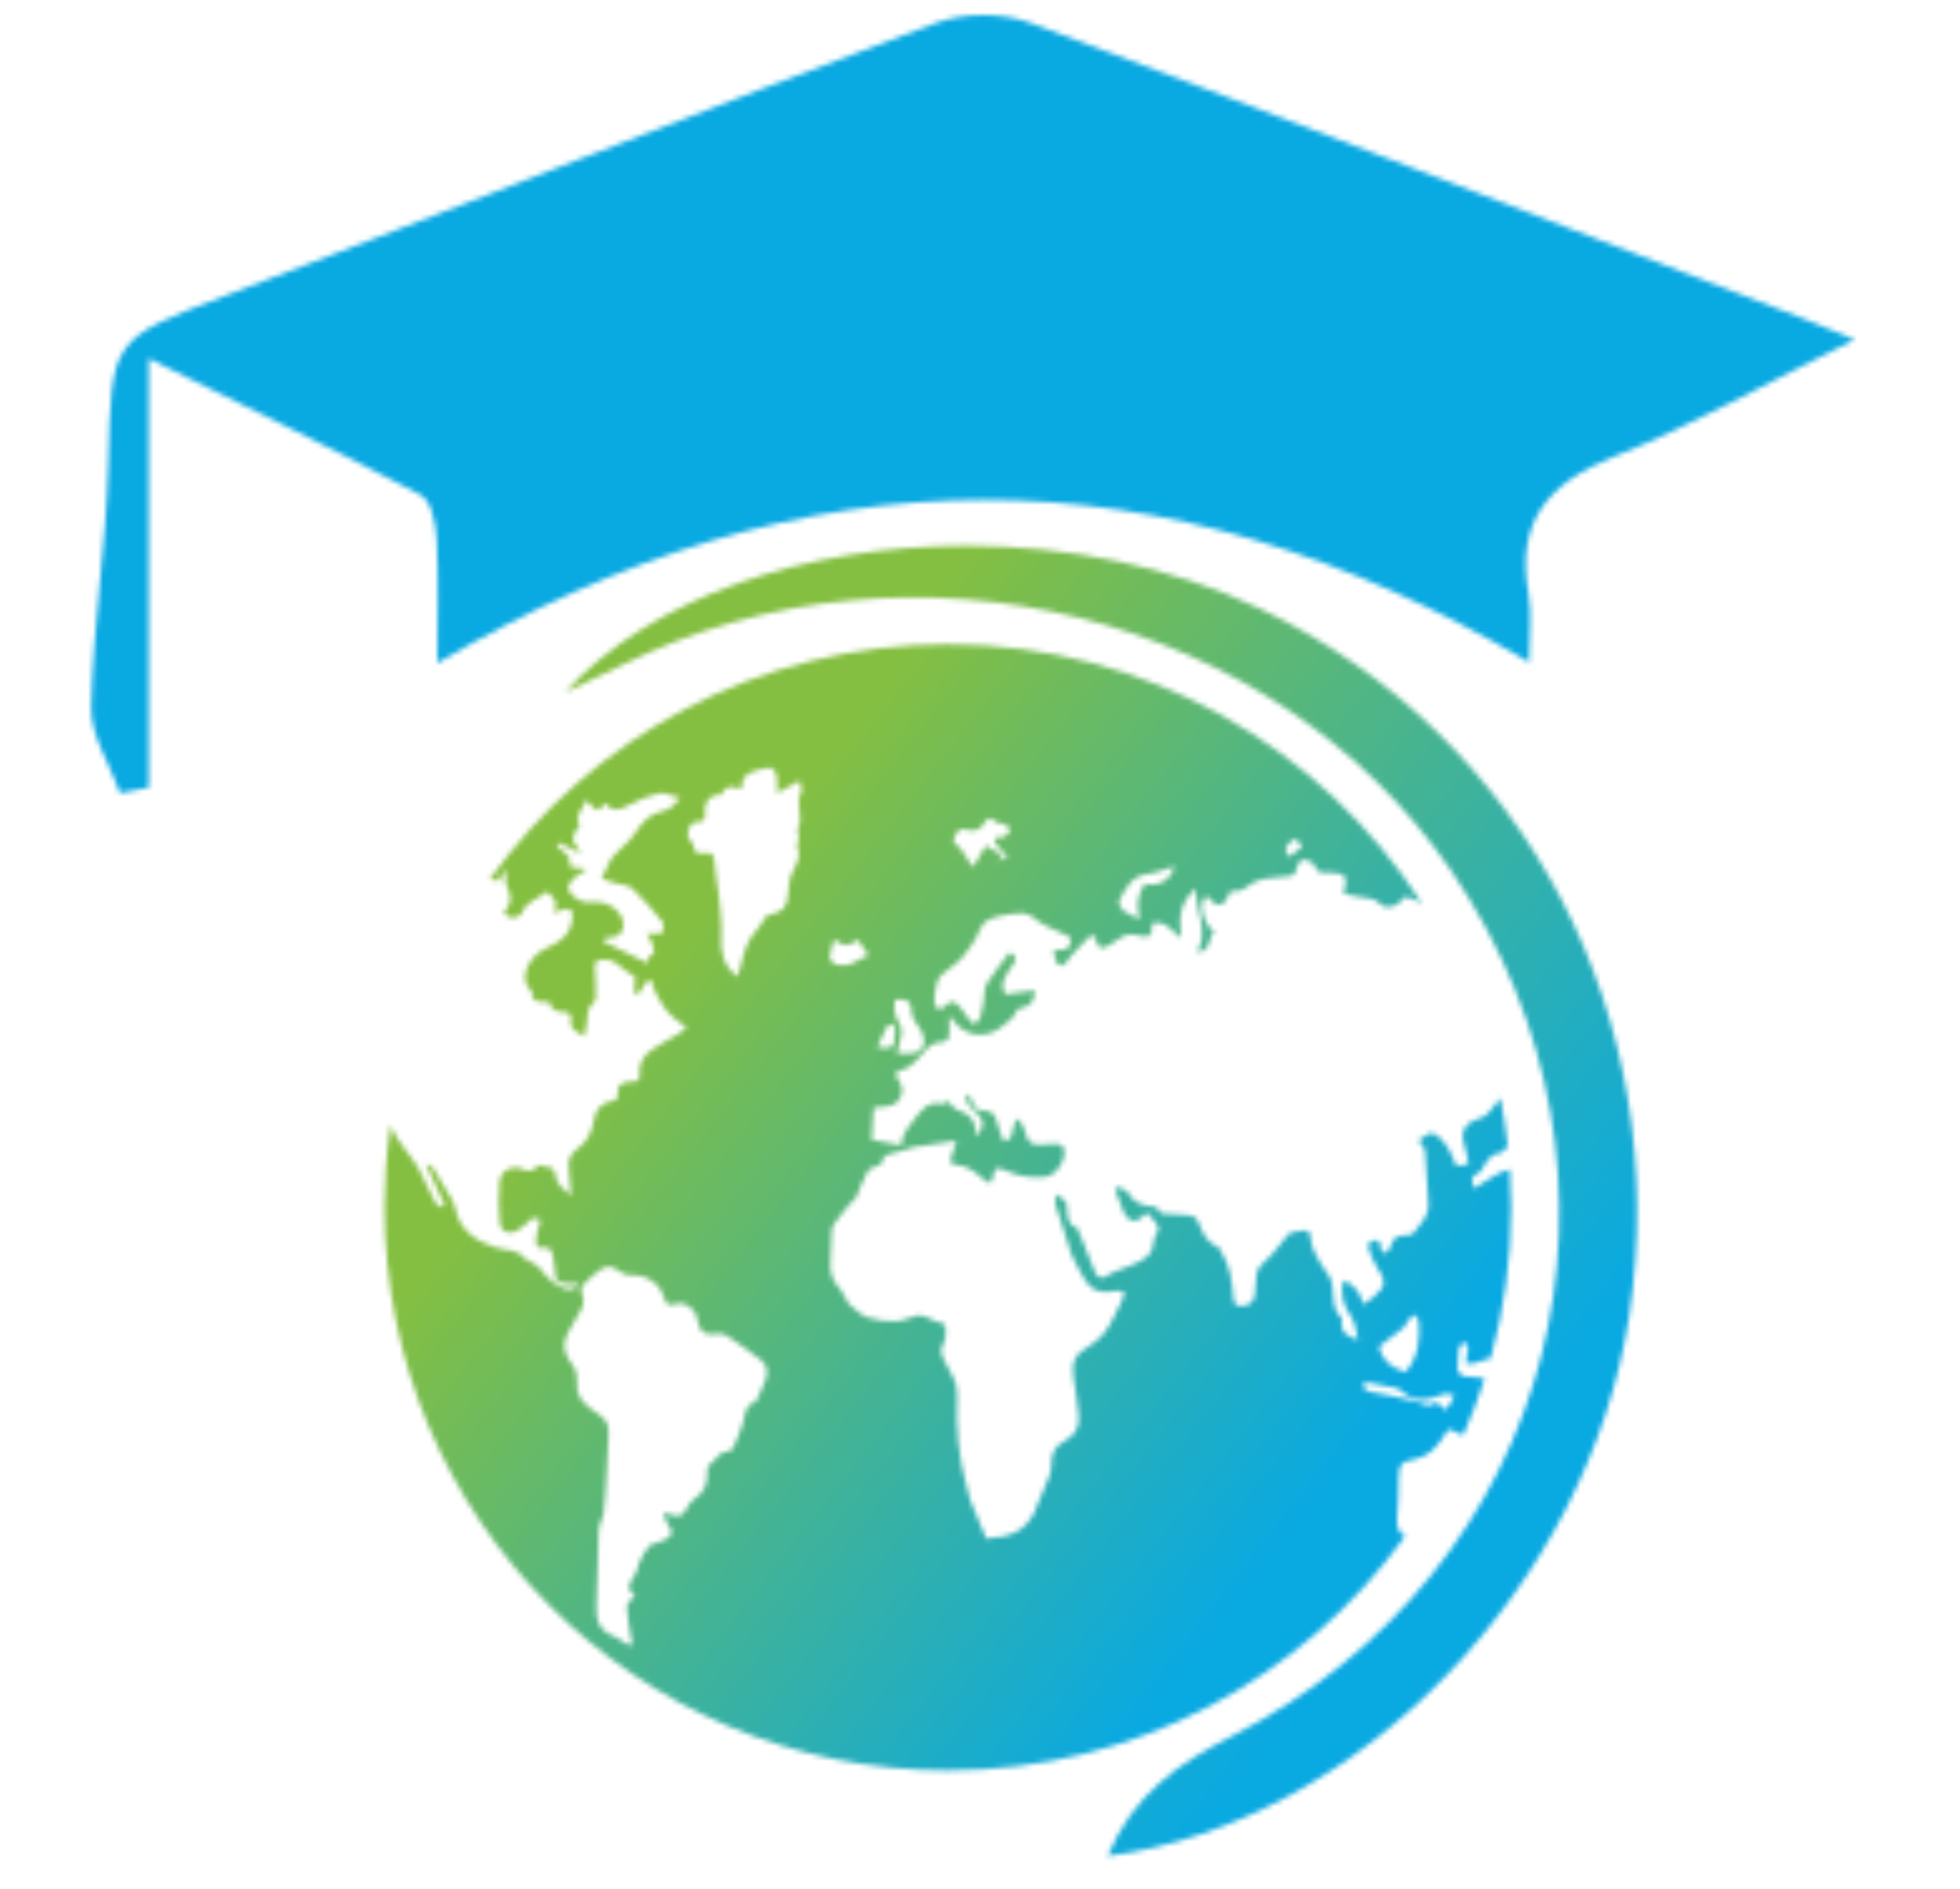 <svg width="390" height="376" viewBox="0 0 390 376" fill="none" xmlns="http://www.w3.org/2000/svg">
<mask id="mask0_39_10" style="mask-type:alpha" maskUnits="userSpaceOnUse" x="0" y="0" width="390" height="376">
<rect width="390" height="376" fill="#D9D9D9"/>
</mask>
<g mask="url(#mask0_39_10)">
<mask id="mask1_39_10" style="mask-type:luminance" maskUnits="userSpaceOnUse" x="76" y="128" width="225" height="225">
<path d="M281.74 278.93C280.19 278.54 278.63 278.19 277.07 277.86C275.68 277.57 274.29 277.28 272.89 277.06C271.58 276.86 271.04 276.26 271.54 275.03C273.52 275.41 275.46 275.76 277.4 276.17C277.89 276.27 278.45 276.45 278.8 276.78C281.42 279.24 284.22 278.74 287.18 277.5C287.79 277.25 288.66 277.58 289.4 277.65C289.16 278.2 288.97 278.78 288.65 279.28C288.32 279.79 287.85 280.21 287.42 280.69C286.36 279 285.9 278.91 284.21 279.76C283.22 279.42 282.5 279.12 281.76 278.94M274.39 268.02C276.15 266.68 277.73 265.55 279.22 264.29C279.71 263.88 279.93 263.14 280.34 262.61C280.63 262.24 281.04 261.96 281.38 261.65C281.7 262.07 282.26 262.46 282.3 262.9C282.62 266.59 282.19 270.12 279.7 273.08C276.74 272.3 274.91 270.54 274.39 268.02ZM124.5 327.14C123.75 326.73 123.13 326 122.34 325.73C119.07 324.61 118.49 322.24 118.69 319.12C118.99 314.29 118.89 309.43 119.12 304.59C119.18 303.38 119.98 302.23 120.13 301.01C120.43 298.49 120.55 295.95 120.7 293.42C120.86 290.71 120.97 288 121.1 285.3C121.2 283.22 120.42 282.34 118.68 281.18C116.6 279.8 114.57 278.25 114.84 275.17C114.93 274.11 114.69 272.77 114.08 271.93C111.33 268.16 111.93 266.88 114.64 262.38C115.65 260.71 116.73 259.25 115.67 257.18C115.48 256.8 115.82 255.93 116.19 255.55C117.14 254.56 118.2 253.65 119.3 252.82C120.45 251.96 121.62 251.82 122.91 252.8C123.63 253.35 124.65 253.85 125.51 253.8C128.48 253.63 131.19 255.24 132.07 258.12C132.45 259.37 132.87 260.08 134.36 259.55C136.19 258.9 138.38 260.43 138.72 262.46C139.16 265.15 140.19 265.85 142.95 265.47C143.47 265.4 144.14 265.51 144.57 265.8C146.94 267.41 149.3 269.04 151.56 270.8C152.84 271.8 152.91 273.61 152.08 275.24C151.66 276.05 151.37 276.92 150.98 277.76C150.77 278.22 150.57 278.9 150.21 279.03C148.04 279.78 148.28 281.77 147.76 283.41C147.25 285.01 146.6 286.57 145.91 288.11C145.75 288.47 145.2 288.92 144.84 288.9C142.91 288.83 142.47 290.81 141.12 291.53C140.77 291.71 140.69 292.66 140.72 293.25C140.82 295.48 139.96 297.15 138.12 298.38C137.66 298.69 137.24 299.14 136.98 299.63C135.76 301.96 135.36 302.14 132.8 301.24C132.66 301.19 132.49 301.18 131.96 301.1C132.31 302.01 132.43 302.83 132.87 303.39C133.95 304.77 134.01 305.44 132.52 306.35C131.63 306.89 130.53 307.07 129.37 307.48C129.03 307.94 128.5 308.58 128.05 309.28C127.69 309.84 127.41 310.46 127.16 311.08C126.85 311.87 126.78 312.82 126.31 313.49C125.27 314.94 124.39 316.25 126.31 317.43C125.67 318.39 124.7 319.17 124.73 319.92C124.81 322.02 125.29 324.1 125.62 326.19C125.68 326.59 125.79 326.99 125.87 327.39C125.41 327.32 124.9 327.36 124.52 327.15M174.58 208.46C175.29 206.87 175.78 205.53 176.48 204.32C176.67 203.99 177.47 204 177.99 203.86C178.04 204.29 178.11 204.72 178.12 205.15C178.12 205.49 178.04 205.83 178.02 206.18C177.88 208.11 177.85 208.54 176.31 208.54C175.87 208.54 175.3 208.51 174.58 208.46ZM179.39 205.83C179.47 205.24 179.39 204.49 179.09 204.01C178.06 202.42 177.77 200.76 178.07 198.94C180.65 198.68 181.42 199.38 181.39 201.69C181.39 202.23 181.8 202.79 182.09 203.31C182.55 204.1 183.19 204.79 183.53 205.62C184.52 208.04 183.34 209.71 180.78 209.66C180.21 209.66 179.65 209.66 178.53 209.66C178.86 208.21 179.21 207.03 179.38 205.82M166.15 191.9C165.67 191.74 165.05 190.94 165.08 190.48C165.16 189.41 165.6 188.36 165.99 186.91C167.9 188.75 169.33 188.08 170.72 187.05C171.4 188.06 172.03 188.97 172.81 190.11C172.17 190.41 171.54 190.7 170.91 191.01C170.21 191.36 169.54 191.89 168.79 192.02C168.44 192.08 168.07 192.12 167.71 192.12C167.17 192.12 166.64 192.05 166.15 191.89M223.45 181.18C222.96 180.8 222.48 179.65 222.7 179.24C223.98 176.92 225.03 174.35 228.28 173.96C230.05 173.75 231.74 173 233.67 172.44C232.98 175.21 230.44 176.55 227.77 175.9C226.3 178.33 226.09 179.75 226.76 182.93C225.53 182.31 224.36 181.9 223.44 181.18M257.85 166.86C258.26 167.41 258.67 167.97 259.1 168.56C258.19 169.25 257.41 169.84 256.53 170.51C255.35 169.01 255.63 168.2 257.85 166.86ZM195.72 164.01C196.3 163.05 196.94 162.28 198.1 163.54C198.45 163.91 199.31 163.76 199.84 164.03C200.33 164.28 201.11 164.91 201.04 165.14C200.86 165.71 200.3 166.18 199.81 166.61C199.72 166.68 199.55 166.65 199.37 166.61C199.23 166.58 199.08 166.55 198.97 166.57C198.61 166.64 198.07 166.73 197.97 166.97C197.85 167.24 198.03 167.76 198.24 168.04C198.9 168.89 199.63 169.67 200.54 170.72C199.68 170.98 199.12 171.14 198.56 171.31C198.87 170.94 199.18 170.56 199.49 170.19C198.39 169.59 197.29 168.99 196.11 168.34C195.33 169.68 194.66 170.82 193.62 172.6C192.81 171.4 192.22 170.54 191.63 169.67C191.34 169.26 191.14 168.64 190.74 168.47C189.38 167.9 189.69 167.07 190.16 166.1C190.67 165.06 191.29 164.8 192.51 165.17C192.82 165.26 193.14 165.31 193.45 165.31C194.31 165.31 195.15 164.93 195.71 163.98M125.12 160.22C127.02 159.21 129.07 158.36 131.16 157.9C132.28 157.66 133.62 158.41 135.33 158.83C134.57 159.64 134.12 160.25 133.54 160.69C133.05 161.06 132.41 161.33 131.81 161.45C129.14 161.97 127.69 163.82 126.26 165.95C125.09 167.67 123.3 168.96 121.89 170.54C121.34 171.16 121.08 172.03 120.7 172.8C120.42 173.35 120.16 173.91 119.69 174.87C120.65 175.18 121.59 175.51 122.56 175.8C123.66 176.14 125.08 176.14 125.83 176.85C127.99 178.89 129.94 181.16 131.81 183.46C132.19 183.92 131.96 184.97 131.76 185.69C131.72 185.83 131.11 185.83 130.58 185.83C130.43 185.83 130.28 185.83 130.15 185.83C129.73 185.84 129.3 185.8 128.61 185.76C129.04 186.43 129.45 186.81 129.54 187.27C129.75 188.3 130.95 189.46 129.2 190.37C128.9 190.52 128.95 191.36 128.88 191.7C125.92 190.25 122.99 188.8 120.04 187.35C120.06 187.21 120.08 187.07 120.09 186.93C120.61 186.79 121.13 186.5 121.63 186.53C123.12 186.62 123.88 185.41 124.03 184.5C124.19 183.54 123.65 182.17 122.95 181.42C121.57 179.94 119.68 179.32 117.59 179.53C117.36 179.55 117.13 179.59 116.9 179.59C115.45 179.57 113.19 178.12 113.06 176.74C113 176.04 113.84 175.15 114.46 174.54C115.01 173.99 115.81 173.7 116.49 173.3C116.44 173.15 116.38 173 116.33 172.85C115.79 172.82 115.23 172.85 114.7 172.75C113.9 172.59 112.85 172.65 113.37 171.2C113.48 170.89 112.93 170.26 112.57 169.88C112.04 169.33 111.41 168.86 110.83 168.37C110.95 168.16 111.07 167.94 111.2 167.73C111.85 168.04 112.51 168.33 113.15 168.65C113.83 168.99 114.5 169.35 115.26 169.74C115.32 169.33 115.39 169.16 115.35 169.13C113.58 167.7 113.7 166.19 115.14 164.61C115.25 164.49 115.36 164.23 115.3 164.14C114.15 162.18 116.14 161.07 116.48 159.33C117.77 159.76 118.68 162.95 120.21 159.87C121.19 160.74 121.88 161.13 122.63 161.13C123.31 161.13 124.05 160.81 125.1 160.25M147.55 156.8C147.65 153.55 150.24 153.41 152.47 152.86C153.81 152.52 154.37 153.49 154.56 154.52C154.74 155.52 154.6 156.58 154.6 157.85C156.13 157.02 157.5 156.27 159.13 155.39C159.28 156.32 159.69 157.15 159.44 157.6C158.1 159.99 160.04 162.65 158.72 165.02C158.55 165.32 158.92 165.89 158.94 166.34C158.96 166.82 158.86 167.31 158.8 167.79C158.76 168.05 158.54 168.37 158.63 168.57C159.66 170.83 158.03 172.43 157.36 174.3C156.94 175.46 156.9 176.77 156.81 178.03C156.64 180.56 155.75 181.56 153.22 182.01C152.88 182.07 152.48 182.3 152.27 182.58C151.66 183.41 151.24 184.4 150.54 185.13C148.61 187.15 147.98 189.69 147.37 192.28C147.2 192.97 146.93 193.65 146.69 194.39C144.03 192.25 143.33 189.67 143.53 186.48C143.71 183.62 143.27 180.71 142.99 177.84C142.79 175.75 142.24 173.7 142.16 171.61C142.1 170.16 141.68 169.56 140.26 169.78C138.95 169.98 137.97 169.85 137.97 168.15C137.97 167.79 137.44 167.45 137.17 167.08C136.33 165.9 137.22 163.53 138.63 163.59C140.6 163.67 140.31 162.44 140.25 161.33C140.14 159.35 141.52 157.97 143.38 158.27C144.253 156.51 145.527 156.117 147.2 157.09C147.32 157 147.56 156.9 147.56 156.79M97.43 174.99C97.95 175.21 98.62 175.15 99.35 175.24C99.62 174.63 99.91 173.97 100.2 173.33C100.32 173.33 100.43 173.33 100.54 173.33C100.58 173.77 100.63 174.22 100.65 174.66C100.67 175.06 100.52 175.52 100.67 175.86C101.46 177.71 102.18 179.45 100.44 181.29C99.93 181.82 101.27 182.88 102.43 182.62C102.95 182.5 103.7 182.17 103.84 181.77C104.65 179.35 107.12 178.92 108.82 177.46C109.86 178.51 111.39 179.32 110.07 181.61C111.04 181.34 111.61 181.2 112.16 181.03C113.38 180.63 113.96 181.09 113.91 182.36C113.78 185.58 111.82 187.4 109.08 188.53C106.28 189.67 104.2 192.51 104.51 195.15C104.57 195.71 104.99 196.22 105.29 196.74C105.42 196.96 105.83 197.13 105.82 197.3C105.7 199.41 107.12 199.41 108.59 199.4C108.87 199.4 109.36 199.45 109.38 199.57C109.87 201.53 111.41 201.39 112.92 201.49C113.21 201.51 113.76 202.29 113.68 202.59C113.09 204.81 114.73 205.36 116.29 206.23C116.45 205.33 116.64 204.56 116.73 203.77C116.92 202.22 116.7 200.56 118.18 199.43C118.41 199.26 118.56 198.81 118.56 198.49C118.54 196.5 118.56 194.51 118.37 192.54C118.28 191.64 118.5 191.21 119.33 191.09C120.67 190.9 121.89 190.97 123.01 192.03C124.03 193 125.32 193.69 126.4 194.45C126.32 195.47 126.25 196.49 126.17 197.51C126.43 197.66 126.68 197.82 126.94 197.97C127.61 196.97 128.27 195.97 128.94 194.97C129.11 194.97 129.29 194.99 129.46 195C130.66 198.99 132.8 202.24 136.66 204.42C136.06 204.92 135.61 205.41 135.06 205.74C133.3 206.81 131.44 207.73 129.75 208.89C128.12 210.01 127.04 211.62 127.25 213.7C127.36 214.8 127.05 215.23 126.03 215.25C124.1 215.29 122.52 215.64 122.98 218.21C123.02 218.45 122.38 219.03 122.01 219.08C119.67 219.42 118.5 220.72 118.15 223.04C117.8 225.39 116.71 227.4 114.69 228.81C113.5 229.65 113.01 230.81 113.15 232.26C113.31 234.03 113.45 235.79 113.63 237.98C112.17 236.61 110.65 235.75 110.52 233.92C110.37 231.8 108.44 232.5 107.38 231.89C107.18 231.77 106.54 232.65 106.02 232.85C105.54 233.03 104.83 233.11 104.43 232.88C102.38 231.67 99.61 232.75 99.41 235.13C99.18 237.85 99.2 240.63 99.45 243.35C99.62 245.25 101.5 245.87 103.1 244.79C104.1 244.11 105.06 243.37 105.85 242.48C107.73 242.48 107.73 242.61 107.05 244.53C106.7 245.52 106.67 246.66 106.69 247.74C106.69 247.99 107.54 248.53 107.82 248.43C109.44 247.86 109.74 248.94 110.01 250.04C110.19 250.76 110.3 251.52 110.35 252.26C110.51 255.15 110.67 255.34 113.54 255.54C114.1 255.58 114.67 255.49 115.28 255.45C114.09 256.83 113.28 256.89 111.82 256.22C110.02 255.4 108.71 254.14 107.53 252.58C106.95 251.81 105.92 251.37 105.08 250.81C104.9 250.68 104.56 250.71 104.45 250.55C103.01 248.49 100.7 248.95 98.72 248.32C94.89 247.09 91.47 245.05 90.57 240.45C90.3 239.05 89.29 237.79 88.57 236.49C87.83 235.15 87.06 233.82 86.22 232.53C85.94 232.09 85.42 231.81 84.71 231.68C85.97 234.4 87.23 237.12 88.49 239.84C88.28 239.99 88.07 240.13 87.85 240.28C87.41 239.95 86.8 239.71 86.57 239.27C85.62 237.5 84.75 235.68 83.93 233.85C82.97 231.74 81.58 230 80.18 228.17C79.18 226.85 78.32 225.46 77.68 224.01C76.9 229.32 76.51 234.75 76.51 240.28C76.51 302.19 126.69 352.38 188.6 352.38C226.08 352.38 259.27 333.98 279.62 305.72C278.34 305.24 277.81 303.84 278.02 301.98C278.31 299.37 278.23 296.73 278.31 294.1C278.39 291.43 278.69 290.95 281.33 290.48C284.06 289.99 285.71 288.22 287.15 286.08C287.81 285.11 288.13 283.74 289.88 285.14C290.32 285.49 290.8 285.57 291.23 285.46C292.81 281.88 294.2 278.19 295.41 274.42C295.18 274.36 294.95 274.3 294.73 274.23C293.65 273.92 292.41 274.17 291.31 273.91C290.71 273.77 290.25 273.07 290.03 272.88C290.12 270.97 290.09 269.63 290.29 268.33C290.37 267.83 290.97 267.4 291.33 266.94C291.62 267.49 292.02 268.02 292.16 268.6C292.24 268.99 291.89 269.46 291.82 269.91C291.74 270.42 291.78 270.94 291.77 271.45C292.29 271.41 292.84 271.45 293.34 271.33C294.44 271.04 295.49 270.52 296.61 270.34C299.26 260.78 300.68 250.71 300.68 240.31C300.68 237.75 300.59 235.21 300.42 232.69C300.18 232.83 299.86 232.96 299.44 233.06C297.87 233.44 296.48 234.62 295.02 235.45C294.49 235.75 293.98 236.09 293.34 236.5C292.94 235.15 292.35 234.16 294.16 233.47C294.94 233.18 295.24 231.79 295.9 231.03C296.4 230.45 297.08 229.73 297.75 229.64C299.11 229.47 299.72 228.77 299.99 227.83C299.64 224.7 299.17 221.6 298.56 218.55C297.82 219.6 296.93 220.56 296.12 221.54C295.53 222.26 294.4 222.61 293.45 222.93C291.47 223.6 290.56 225.51 291.24 227.41C291.7 228.69 291.88 230.08 292.23 231.65C291.31 231.81 290.56 231.94 289.81 232.08C288.67 229.43 287.8 226.75 284.88 225.41C284.53 225.6 284.05 225.94 283.53 226.13C282.24 226.56 282.19 227.21 283.07 228.13C283.3 228.37 283.53 228.71 283.56 229.01C283.82 232.55 284.09 236.11 284.24 239.65C284.34 242.13 282.56 243.73 281.2 245.49C280.99 245.76 280.39 245.83 279.97 245.83C277.81 245.82 277.19 246.32 276.59 248.4C276.47 248.83 275.87 249.12 275.49 249.48C275.21 249.1 274.72 248.73 274.7 248.33C274.66 247.4 274.57 246.66 273.39 246.86C272.19 247.05 272.1 247.91 272.44 248.81C272.86 249.93 273.27 251.1 273.93 252.09C275.89 255.01 275.82 256.07 273.15 258.26C272.58 258.73 271.93 259.1 271.21 259.59C270.8 257.24 269.39 255.81 267.44 254.77C266.49 257.15 267.3 259.88 268.66 261.73C269.63 263.06 269.87 264.9 270.2 266.62C268.2 266.03 266.67 265.21 266.98 262.92C267.01 262.7 267.01 262.37 266.89 262.25C264.38 259.96 265.98 256.47 264.45 253.92C263.92 253.03 263.18 252.25 262.7 251.34C262 249.98 261.11 248.6 260.89 247.14C260.54 244.75 260.67 244.66 258.37 245.05C257.59 245.18 256.78 245.24 256.33 245.68C254.74 247.57 253.32 249.67 251.48 251.27C250.47 252.14 250.06 252.94 249.97 254.11C249.88 255.31 249.83 256.52 249.69 257.72C249.52 259.27 248.49 259.83 247.06 259.92C245.68 260.02 245.48 259.21 245.4 258.08C245.17 254.9 244.69 251.77 242.94 249C242.72 248.66 242.53 248.17 242.21 248.06C239.75 247.16 239.2 244.89 238.27 242.84C238.07 242.4 237.4 242 236.89 241.92C235.53 241.72 234.13 241.74 232.75 241.62C232.58 241.61 232.4 241.61 232.21 241.61C231.45 241.61 230.67 241.61 230.37 240.49C230.29 240.24 229.46 240.14 228.97 240.08C226.97 239.85 225.37 239.16 224.34 237.23C224.04 236.67 222.87 236.56 222.11 236.25C222.03 236.41 221.96 236.57 221.88 236.73C222.4 238.11 222.86 239.51 223.43 240.87C224.51 243.46 226.31 243.68 228.13 241.31C228.8 242.05 229.52 242.7 230.07 243.49C230.36 243.92 230.63 244.83 230.42 245.06C229.38 246.17 229.66 247.61 229.18 248.81C228.82 249.71 227.83 250.51 226.93 251C225.42 251.8 223.74 252.31 222.14 252.96C221.62 253.17 221.05 253.37 220.61 253.71C219.3 254.72 218.38 254.47 217.81 252.98C216.77 250.26 215.64 247.56 214.54 244.86C214.45 244.65 214.34 244.35 214.17 244.29C212.17 243.58 212.47 241.81 212.29 240.27C212.24 239.87 212.27 239.34 212.03 239.11C211.45 238.55 210.75 238.14 210.09 237.67C210.06 238.38 209.84 239.15 210.03 239.78C211.03 243.09 212.13 246.35 213.19 249.63C213.21 249.69 213.2 249.75 213.23 249.8C214.3 251.75 215.16 253.87 216.52 255.6C217.82 257.26 219.89 257.37 221.94 256.93C222.48 256.81 223.09 256.99 223.67 257.03C223.55 257.62 223.52 258.25 223.28 258.8C222.77 259.94 222.1 261.02 221.6 262.16C220.52 264.59 218.98 266.62 216.62 267.96C213.91 269.5 213.16 271.03 213.59 274.05C213.97 276.69 214.46 279.33 214.66 281.98C214.81 284.1 213.8 285.78 211.86 286.78C209.86 287.82 209.12 289.29 209.2 291.67C209.26 293.36 208.16 295.1 207.55 296.8C207.24 297.67 206.75 298.46 206.48 299.33C205.16 303.49 202.39 305.69 198.05 305.98C197.42 306.02 196.81 306.16 196.24 306.25C195.19 303.71 194.11 301.2 193.09 298.66C192.8 297.92 192.68 297.11 192.46 296.33C190.72 290.24 190.14 284.01 190.46 277.72C190.6 275.05 189.07 273.17 188.03 271.06C187.37 269.73 186.84 268.71 187.78 267.26C188.23 266.57 188.13 265.49 188.16 264.59C188.19 263.6 187.62 263.24 186.63 263.13C185.96 263.05 185.35 262.5 184.67 262.26C184 262.02 183.24 261.66 182.6 261.79C181.16 262.07 179.78 262.92 178.35 262.97C176.46 263.03 174.46 262.82 172.67 262.22C171.31 261.77 170.18 260.57 169.01 259.62C168.64 259.33 168.48 258.78 168.22 258.35C167.82 257.67 167.53 256.89 166.99 256.34C165.45 254.76 165.06 252.92 165.25 250.78C165.44 248.75 165.34 246.69 165.51 244.66C165.55 244.07 166.05 243.5 166.42 242.98C166.97 242.2 167.57 241.47 168.16 240.73C168.68 240.1 169.23 239.49 169.78 238.89C169.96 238.69 170.27 238.55 170.38 238.31C171.13 236.57 171.68 234.73 172.64 233.12C173.04 232.45 174.26 232.27 175.31 231.78C175.41 230.21 176.62 229.59 178.36 229.36C179.52 229.2 180.61 228.52 181.77 228.32C184.46 227.84 187.16 227.51 190.32 227.04C189.9 228.4 189.69 229.25 189.36 230.06C188.98 230.98 188.98 231.76 190.14 231.82C192.31 231.95 193.89 233.11 195.41 234.48C195.86 234.88 196.41 235.16 197.02 235.56C197.24 235.13 197.43 234.9 197.48 234.64C197.91 232.3 198.11 232.09 200.35 233.08C202.81 234.18 205.33 234.45 207.95 234.24C210.24 234.06 212.52 230.4 211.57 228.3C211.41 227.95 210.73 227.66 210.29 227.66C209.08 227.63 207.87 227.79 206.67 227.83C205.15 227.88 204.42 227.16 204.12 225.63C203.93 224.61 203.23 223.7 202.71 222.64C200.72 223.89 202.44 226.76 199.69 227.14C199.24 225.86 198.65 224.56 198.34 223.2C198.02 221.79 197.3 221.13 195.88 221.06C194.55 221 193.56 220.51 193.44 218.92C193.41 218.57 192.79 218.27 192.12 217.65C192.03 219.87 193.39 220.52 194.37 221.49C194.94 222.06 195.49 222.96 195.5 223.71C195.5 224.56 194.88 225.42 194.22 226.21C194.32 223.36 193.15 221.72 190.53 220.9C189.81 220.67 189.28 219.8 188.59 219.15C188.22 219.34 187.77 219.79 187.43 219.72C184.96 219.15 183.61 220.56 182.29 222.31C181.01 224 179.45 225.51 179.36 227.82C179.36 227.9 179.2 227.97 179.24 227.94C177.25 227.56 175.37 227.21 173.44 226.84C173.58 224.6 173.7 222.63 173.83 220.49C174.73 220.39 175.74 220.29 176.76 220.15C179.13 219.83 180.28 217.12 178.9 215.14C177.79 213.54 178.02 213.33 179.87 212.8C180.93 212.5 181.83 211.5 182.7 210.7C183.38 210.09 183.8 209.19 184.51 208.62C185.2 208.07 186.11 207.44 186.91 207.45C188.38 207.45 188.92 206.92 188.89 205.55C188.87 204.58 188.89 203.61 188.89 202.23C189.44 202.84 189.75 203.13 189.99 203.46C192.3 206.44 196.57 206.73 199.39 204.28C200.51 203.31 201.87 202.65 202.33 201.07C202.39 200.86 202.87 200.68 203.17 200.63C205.05 200.27 205.82 199.38 205.9 197.1C204.03 197.35 202.22 197.59 200.15 197.87C199.25 197.05 199.26 195.38 200.49 193.57C200.91 192.96 201.36 192.35 201.74 191.71C202.28 190.81 202.17 190.08 200.88 189.59C199.36 191.62 197.67 193.59 196.33 195.78C195.75 196.72 195.94 198.12 195.72 199.3C195.49 200.53 195.29 201.78 194.88 202.96C194.75 203.33 194 203.65 193.52 203.67C193.25 203.67 192.94 203.04 192.67 202.67C191.99 201.77 191.4 200.78 190.62 199.97C189.79 199.11 188.94 199.22 188.13 200.2C187.81 200.59 186.85 201.01 186.69 200.86C186.26 200.46 185.86 199.75 185.89 199.19C185.96 197.83 186.18 196.44 186.55 195.13C186.71 194.55 187.34 194.06 187.84 193.62C189.09 192.53 190.58 191.65 191.61 190.4C192.92 188.81 194.2 187.04 194.91 185.13C195.64 183.17 197.14 182.83 198.68 182.38C199.83 182.05 201.06 181.97 202.25 181.82C203.56 181.66 204.62 181.72 205.83 182.78C207.38 184.13 209.51 184.83 211.4 185.78C212.19 186.18 213.32 186.28 213.05 187.59C212.79 188.89 211.8 189.1 210.67 189.04C210.39 189.02 210.11 189.07 209.64 189.11C209.82 189.98 209.89 190.79 210.19 191.5C210.34 191.86 211.03 192.34 211.27 192.25C211.76 192.06 212.13 191.53 212.52 191.11C212.78 190.82 212.92 190.44 213.19 190.15C214.29 188.97 215.39 187.79 216.53 186.64C216.79 186.38 217.25 186.08 217.51 186.16C217.77 186.23 217.98 186.74 218.08 187.09C218.49 188.7 219.02 189 220.48 188.26C221.2 187.9 221.86 187.43 222.51 186.94C223.69 186.05 224.92 185.75 226.39 186.17C228.72 186.83 229.43 186.19 229.21 183.79C231.69 183.02 232.97 185.07 235.05 186.69C234.53 182.76 234.71 179.5 237.96 176.88C237.93 181.35 240.51 185.25 238.24 189.5C241.23 189.32 240.17 186.54 241.64 185.61C239.24 183.51 238.46 179.72 240.04 178.28C242.28 180.91 243.54 180.69 244.89 177.33C246.37 177.58 247.41 177.13 248.77 176.05C250.33 174.81 252.94 174.68 255.12 174.5C257.61 174.29 257.59 174.5 258.26 172.04C258.38 171.62 259.05 170.98 259.33 171.05C260.13 171.23 261.34 171.57 261.51 172.13C261.94 173.5 262.67 173.84 263.92 173.65C264.09 173.62 264.27 173.65 264.44 173.65C267.9 173.8 268.22 174.23 267.35 177.88C268.28 178.06 269.23 178.19 270.15 178.45C271.69 178.88 273.42 178.5 274.73 179.96C275.59 180.92 277.71 180.5 278.44 179.64C278.83 179.18 279.49 178.43 279.83 178.53C280.9 178.82 282.03 179.2 282.95 179.82C263.01 148.78 228.19 128.22 188.56 128.22C151 128.22 117.75 146.7 97.4 175.06" fill="white"/>
</mask>
<g mask="url(#mask1_39_10)">
<path d="M161.809 19.279L-32.36 267L215.362 461.169L409.531 213.447L161.809 19.279Z" fill="url(#paint0_linear_39_10)"/>
</g>
<mask id="mask2_39_10" style="mask-type:luminance" maskUnits="userSpaceOnUse" x="18" y="3" width="352" height="155">
<path d="M186.35 4.51C139.22 22.17 92.43 40.72 45.4 58.63C21.85 67.6 22.18 67.26 21.54 92.43C21.13 108.56 18.47 124.63 18.14 140.77C18.02 146.42 21.86 152.16 23.9 157.86C25.8 157.49 27.7 157.12 29.6 156.75V71.35C48.08 80.52 66.05 89.2 83.69 98.5C85.74 99.58 86.71 104.1 86.87 107.09C87.3 115.03 87.01 123 87.01 131.99C160.04 88.69 231.66 88.69 304.26 131.8C304.26 126.3 304.86 122.18 304.16 118.29C301.55 103.75 308.01 96.12 321.34 90.81C337.02 84.56 351.81 76.09 369.07 67.57C363.94 65.48 361.29 64.35 358.61 63.32C307.47 43.64 256.4 23.77 205.08 4.57C202.28 3.52 198.94 3 195.61 3C192.28 3 189.09 3.51 186.34 4.53" fill="white"/>
</mask>
<g mask="url(#mask2_39_10)">
<path d="M151.61 -167.484L-57.192 98.906L235.454 328.287L444.256 61.897L151.61 -167.484Z" fill="url(#paint1_linear_39_10)"/>
</g>
<mask id="mask3_39_10" style="mask-type:luminance" maskUnits="userSpaceOnUse" x="112" y="108" width="214" height="262">
<path d="M112.38 137.83C117.06 135.59 120.55 133.98 123.98 132.27C181.2 103.86 254.19 122.15 288.99 173.63C329.95 234.23 309.95 312.53 244.75 345.73C234.29 351.06 225.45 357.31 220.39 369.41C270.74 362.74 316.15 315.12 324.19 261.8C333.07 202.9 303.56 146.39 250.77 121.16C233.05 112.69 212.49 108.61 192.32 108.61C160.52 108.61 129.68 118.75 112.39 137.82" fill="white"/>
</mask>
<g mask="url(#mask3_39_10)">
<path d="M196.353 -3.303L-16.564 268.337L249.071 476.546L461.988 204.906L196.353 -3.303Z" fill="url(#paint2_linear_39_10)"/>
</g>
</g>
<defs>
<linearGradient id="paint0_linear_39_10" x1="115.007" y1="179.512" x2="281.091" y2="309.692" gradientUnits="userSpaceOnUse">
<stop stop-color="#84BF41"/>
<stop offset="0.1" stop-color="#84BF41"/>
<stop offset="0.55" stop-color="#3DB29D"/>
<stop offset="0.9" stop-color="#09A9E2"/>
<stop offset="1" stop-color="#09A9E2"/>
</linearGradient>
<linearGradient id="paint1_linear_39_10" x1="100.965" y1="8.264" x2="300.29" y2="164.498" gradientUnits="userSpaceOnUse">
<stop stop-color="#09A9E2"/>
<stop offset="0.9" stop-color="#09A9E2"/>
<stop offset="1" stop-color="#09A9E2"/>
</linearGradient>
<linearGradient id="paint2_linear_39_10" x1="122.847" y1="157.764" x2="315.078" y2="308.437" gradientUnits="userSpaceOnUse">
<stop stop-color="#84BF41"/>
<stop offset="0.1" stop-color="#84BF41"/>
<stop offset="0.55" stop-color="#3DB29D"/>
<stop offset="0.9" stop-color="#09A9E2"/>
<stop offset="1" stop-color="#09A9E2"/>
</linearGradient>
</defs>
</svg>
